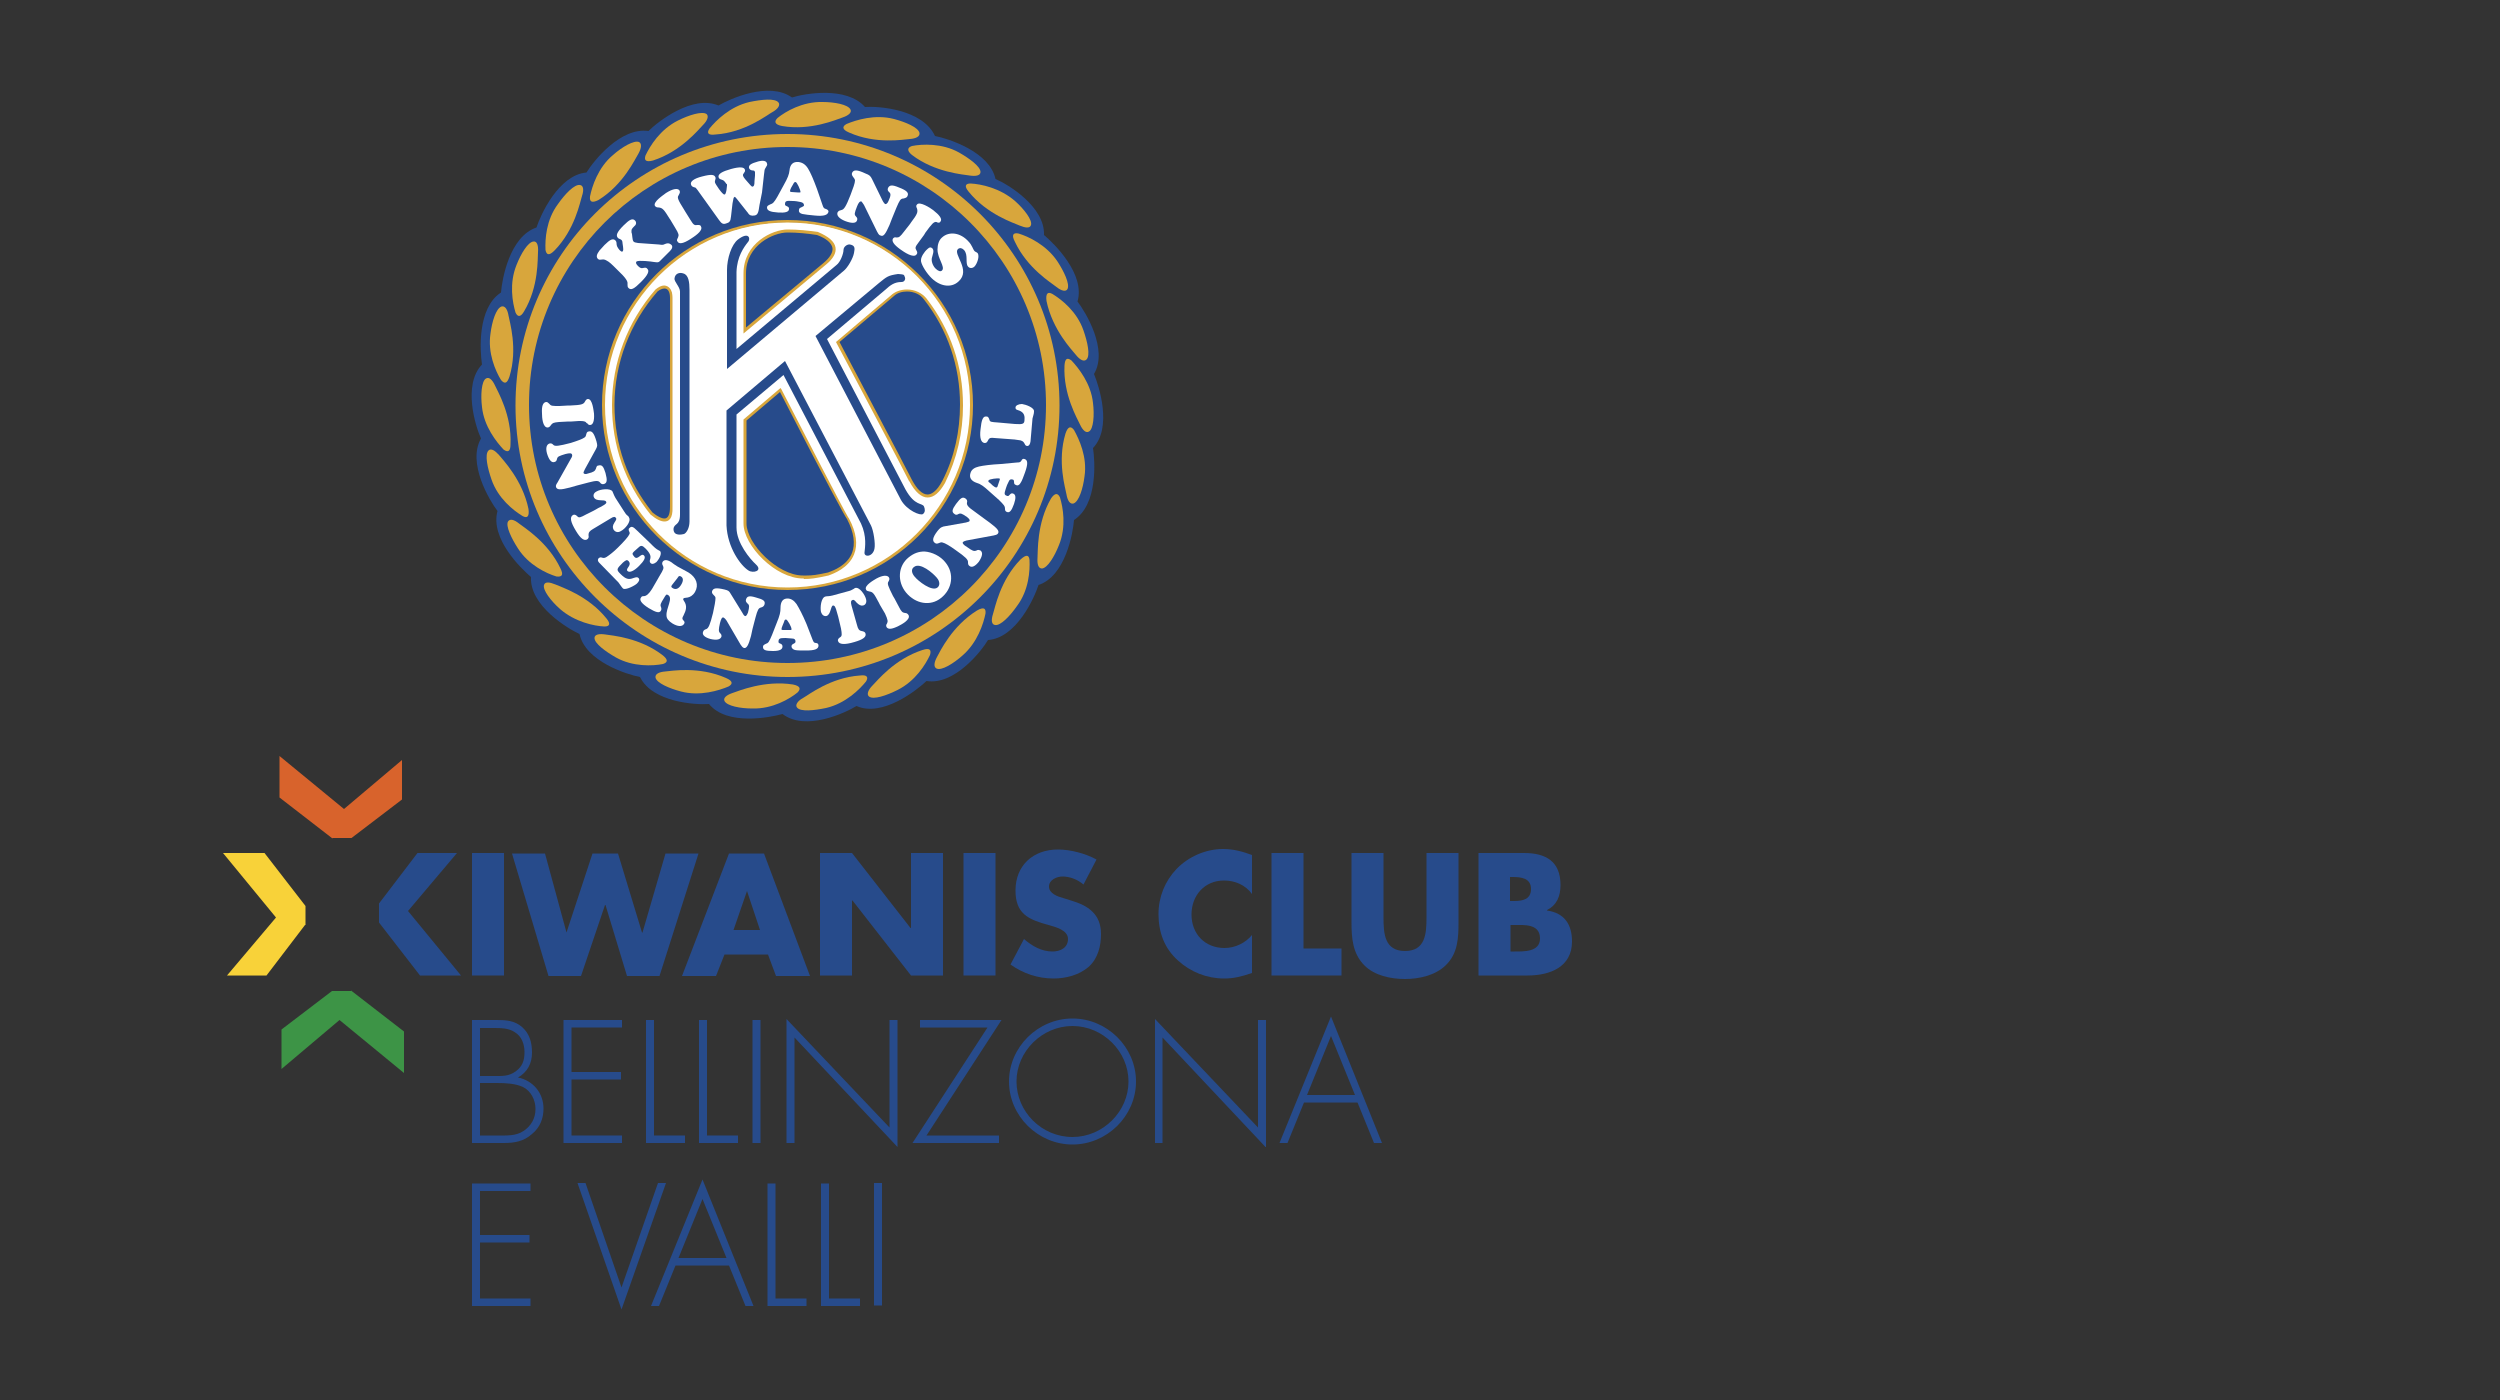 <?xml version="1.0" encoding="utf-8"?>
<!-- Generator: Adobe Illustrator 27.2.0, SVG Export Plug-In . SVG Version: 6.00 Build 0)  -->
<svg version="1.1" id="Livello_1" xmlns="http://www.w3.org/2000/svg" xmlns:xlink="http://www.w3.org/1999/xlink" x="0px" y="0px"
	 viewBox="0 0 500 280" style="enable-background:new 0 0 500 280;" xml:space="preserve">
<rect x="0" y="0" width="500" height="280" fill="#333333" stroke="none"/>
<style type="text/css">
	.st0{fill:#274B8B;}
	.st1{fill:#F8D239;}
	.st2{fill:#3D9446;}
	.st3{fill:#D8632C;}
	.st4{fill:#FFFFFF;}
	.st5{fill:#D8A63C;}
	.st6{fill:#234185;}
	.st7{fill:#EAA734;}
	.st8{fill:#87734E;}
	.st9{fill:#2E2D77;}
	.st10{clip-path:url(#SVGID_00000038405105838743521750000000152216594902051774_);fill:#87734E;}
	.st11{fill:#414970;}
	.st12{fill-rule:evenodd;clip-rule:evenodd;fill:#414970;}
	.st13{fill:#1D1D1B;}
	.st14{fill:#D1267C;}
	.st15{fill:#4799CE;}
</style>
<g>
	<path class="st0" d="M75.8,180.7l7.7-10.1h7.9l-9.8,11.6l10.6,12.9H84l-8.2-10.6V180.7z"/>
	<path class="st1" d="M61,185l-7.7,10.1h-7.9l9.8-11.6l-10.6-12.9h8.3l8.2,10.6V185z"/>
	<path class="st2" d="M70.2,198.1l10.6,8.2v8.3l-12.9-10.6l-11.6,9.8v-7.9l10.1-7.7H70.2z"/>
	<path class="st3" d="M66.5,167.7l-10.6-8.2v-8.3l12.9,10.6l11.6-9.8v7.9l-10.1,7.7H66.5z"/>
	<path class="st0" d="M100.8,195.1h-6.4v-24.5h6.4V195.1z"/>
	<path class="st0" d="M113.3,186.5L113.3,186.5l5.2-15.8h5.1l4.8,15.8h0.1l4.6-15.8h6.6l-7.8,24.5h-6.5l-4.3-14.2H121l-4.8,14.2
		h-6.5l-7.3-24.5h6.6L113.3,186.5z"/>
	<path class="st0" d="M144.9,190.9l-1.7,4.3h-6.8l9.4-24.5h7l9.2,24.5h-6.8l-1.6-4.3H144.9z M149.4,178.2L149.4,178.2l-2.7,7.8h5.3
		L149.4,178.2z"/>
	<path class="st0" d="M164,170.6h6.4l11.7,15h0.1v-15h6.4v24.5h-6.4l-11.7-15h-0.1v15H164V170.6z"/>
	<path class="st0" d="M199.1,195.1h-6.4v-24.5h6.4V195.1z"/>
	<path class="st0" d="M216.7,176.9c-1.2-1-2.7-1.6-4.2-1.6c-1.2,0-2.7,0.7-2.7,2c0,1.4,1.7,2,2.8,2.3l1.6,0.5c3.4,1,6,2.7,6,6.7
		c0,2.4-0.6,4.9-2.5,6.6c-1.9,1.6-4.5,2.3-7,2.3c-3.1,0-6.1-1-8.6-2.8l2.7-5.1c1.6,1.4,3.5,2.5,5.7,2.5c1.5,0,3.1-0.7,3.1-2.5
		c0-1.8-2.5-2.4-3.9-2.8c-4-1.1-6.6-2.2-6.6-6.9c0-5,3.5-8.2,8.5-8.2c2.5,0,5.5,0.8,7.7,2L216.7,176.9z"/>
	<g>
		<path class="st0" d="M250.4,178.8c-1.3-1.8-3.4-2.7-5.6-2.7c-3.9,0-6.5,3-6.5,6.8c0,3.9,2.7,6.7,6.6,6.7c2.1,0,4.2-1,5.5-2.6v7.6
			c-2.1,0.7-3.6,1.1-5.6,1.1c-3.4,0-6.7-1.3-9.2-3.6c-2.7-2.4-3.9-5.6-3.9-9.3c0-3.4,1.3-6.6,3.6-9c2.4-2.5,5.9-4,9.3-4
			c2.1,0,3.9,0.5,5.8,1.2V178.8z"/>
		<path class="st0" d="M260.7,189.7h7.6v5.4h-14v-24.5h6.4V189.7z"/>
		<path class="st0" d="M291.7,170.6v13.8c0,3.2-0.1,6.3-2.6,8.7c-2.1,2-5.3,2.7-8.1,2.7c-2.9,0-6.1-0.7-8.1-2.7
			c-2.4-2.4-2.6-5.5-2.6-8.7v-13.8h6.4v12.9c0,3.2,0.2,6.7,4.3,6.7c4.1,0,4.3-3.5,4.3-6.7v-12.9H291.7z"/>
		<path class="st0" d="M295.7,195.1v-24.5h9.1c4.4,0,7.3,1.7,7.3,6.4c0,2.2-0.7,4-2.7,5v0.1c3.5,0.5,5,2.8,5,6.2
			c0,5.1-4.4,6.8-8.9,6.8H295.7z M302.1,180.2h0.7c1.7,0,3.4-0.3,3.4-2.4c0-2.2-2-2.4-3.7-2.4h-0.5V180.2z M302.1,190.3h0.8
			c1.9,0,5.1,0.1,5.1-2.6c0-3-3.2-2.7-5.2-2.7h-0.7V190.3z"/>
	</g>
	<g>
		<g>
			<path class="st0" d="M94.4,228.6V204h4.9c1.9,0,3.6,0.1,5.1,1.4c1.5,1.3,2,3.1,2,5.1c0,2.2-0.9,3.9-2.8,5c3,0.6,5.1,3.1,5.1,6.2
				c0,2-0.7,3.8-2.3,5.1c-1.7,1.5-3.5,1.8-5.7,1.8H94.4z M96,215.2h2.7c1.7,0,3,0.1,4.4-0.9c1.4-1,1.8-2.2,1.8-3.9
				c0-1.6-0.6-3.2-2-4c-1.2-0.8-2.8-0.8-4.2-0.8H96V215.2z M96,227.1h3.7c1.7,0,3.5,0.1,5-0.9c1.5-1,2.4-2.5,2.4-4.4
				c0-1.8-0.9-3.6-2.5-4.4c-1.5-0.7-3.5-0.8-5.2-0.8H96V227.1z"/>
			<path class="st0" d="M114.3,205.5v8.9h9.9v1.5h-9.9v11.2h10.1v1.5h-11.7V204h11.7v1.5H114.3z"/>
			<path class="st0" d="M130.8,227.1h6.2v1.5h-7.8V204h1.6V227.1z"/>
			<path class="st0" d="M141.4,227.1h6.2v1.5h-7.8V204h1.6V227.1z"/>
			<path class="st0" d="M152.1,228.6h-1.6V204h1.6V228.6z"/>
			<path class="st0" d="M179.5,229.4l-20.6-21.9v21.1h-1.6v-24.8l20.6,21.7V204h1.6V229.4z"/>
			<path class="st0" d="M199.8,227.1v1.5h-17.3l15-23.1H184V204h16.3l-15,23.1H199.8z"/>
			<path class="st0" d="M227.2,216.3c0,6.9-5.8,12.6-12.7,12.6c-6.9,0-12.7-5.7-12.7-12.6c0-6.9,5.8-12.6,12.7-12.6
				C221.4,203.7,227.2,209.4,227.2,216.3z M203.3,216.3c0,6,5,11.1,11.2,11.1c6.1,0,11.2-5.1,11.2-11.1c0-6-5.1-11.1-11.2-11.1
				C208.4,205.2,203.3,210.3,203.3,216.3z"/>
			<path class="st0" d="M253.1,229.4l-20.6-21.9v21.1H231v-24.8l20.6,21.7V204h1.6V229.4z"/>
			<path class="st0" d="M260.8,220.5l-3.3,8.1h-1.6l10.3-25.3l10.2,25.3h-1.6l-3.3-8.1H260.8z M266.2,207.2l-4.8,11.8h9.6
				L266.2,207.2z"/>
			<path class="st0" d="M96,238.1v8.9h9.9v1.5H96v11.2h10.1v1.5H94.4v-24.5h11.7v1.5H96z"/>
			<path class="st0" d="M124.3,257.5L124.3,257.5l7.3-20.9h1.6l-8.9,25.3l-8.8-25.3h1.6L124.3,257.5z"/>
			<path class="st0" d="M135.1,253.1l-3.3,8.1h-1.6l10.3-25.3l10.2,25.3h-1.6l-3.3-8.1H135.1z M140.5,239.8l-4.8,11.8h9.6
				L140.5,239.8z"/>
			<path class="st0" d="M155.1,259.7h6.2v1.5h-7.8v-24.5h1.6V259.7z"/>
			<path class="st0" d="M165.8,259.7h6.2v1.5h-7.8v-24.5h1.6V259.7z"/>
			<path class="st0" d="M176.4,261.1h-1.6v-24.5h1.6V261.1z"/>
		</g>
	</g>
	<g>
		<path class="st4" d="M156.3,82.4v34.3h-42.7c-6.4-10.8-9.8-22.3-10-34.3H156.3z"/>
		<path class="st4" d="M158.6,116.7V82.4h51.3c-0.2,12-3.5,23.5-10,34.3H158.6z"/>
		<path class="st0" d="M173,21.4c-3.7-4.2-12.1-2.7-14.6-1.9c-4.6-3.3-12.5,0.3-14.7,1.6c-5.2-2.2-12.1,3.2-14,5.1
			c-5.6-0.8-11,6-12.4,8.3c-5.6,0.5-9.2,8.5-10,11c-5.4,1.8-6.9,10.4-7.1,13c-4.8,3.1-4.2,11.8-3.8,14.4c-3.9,4.1-1.3,12.4-0.2,14.8
			c-2.8,4.9,1.7,12.4,3.3,14.5c-1.5,5.5,4.7,11.5,6.7,13.2c-0.3,5.7,7.3,10.3,9.7,11.4c1.2,5.5,9.5,8.1,12.1,8.6
			c2.5,5.1,11.2,5.6,13.8,5.4c3.6,4.4,12.2,2.7,14.7,2c4.6,3.5,12.5-0.2,14.8-1.6c5.2,2.3,12.1-3.2,14-5c5.6,0.9,11-6,12.3-8.2
			c5.7-0.4,9.3-8.5,10.1-11c5.4-1.8,6.9-10.4,7.1-13c4.8-3.1,4.2-11.8,3.8-14.4c3.9-4.1,1.2-12.4,0.2-14.8
			c2.9-4.9-1.7-12.4-3.3-14.5c1.6-5.5-4.7-11.6-6.7-13.3c0.2-5.7-7.3-10.2-9.7-11.2c-1.2-5.5-9.5-8.1-12.1-8.6
			C184.5,21.8,175.6,21.2,173,21.4"/>
		<path class="st5" d="M157.5,135.4c30.1,0,54.4-24.3,54.4-54.3c0-30-24.4-54.3-54.4-54.3c-30.1,0-54.4,24.3-54.4,54.3
			C103.1,111,127.5,135.4,157.5,135.4"/>
		<path class="st0" d="M157.5,132.6c28.6,0,51.7-23.1,51.7-51.6s-23.2-51.6-51.7-51.6c-28.6,0-51.7,23.1-51.7,51.6
			S129,132.6,157.5,132.6"/>
		<path class="st4" d="M157.5,117.8c20.3,0,36.8-16.4,36.8-36.7c0-20.3-16.5-36.7-36.8-36.7c-20.3,0-36.8,16.4-36.8,36.7
			C120.7,101.3,137.2,117.8,157.5,117.8"/>
		<g>
			<path class="st5" d="M157.5,118c-20.4,0-37.1-16.6-37.1-37c0-20.4,16.6-37,37.1-37c20.4,0,37.1,16.6,37.1,37
				C194.6,101.4,178,118,157.5,118z M157.5,44.5C137.4,44.5,121,60.9,121,81c0,20.1,16.4,36.5,36.5,36.5c20.1,0,36.5-16.4,36.5-36.5
				C194.1,60.9,177.7,44.5,157.5,44.5z"/>
		</g>
		<path class="st0" d="M160.9,115.5c1.4,0,2.2,0,4.8-0.6c1.9-0.7,8.1-3,3.9-11.1C169.4,104,156.1,78,156.1,78l-7.1,6v20.8
			C149,109.2,155.6,115.7,160.9,115.5"/>
		<g>
			<path class="st5" d="M160.6,115.7c-5.5,0-11.9-6.6-11.9-11V83.9l7.4-6.3l0.2,0.3c4.9,9.5,12.1,23.5,13.3,25.5l0,0l0.2,0.3
				c1.5,2.8,1.8,5.3,1,7.2c-1.1,2.7-4,3.8-5.1,4.2c-2.7,0.6-3.6,0.7-4.9,0.7C160.8,115.7,160.7,115.7,160.6,115.7z M149.3,84.1v20.6
				c0,4,6.2,10.4,11.3,10.4c0.3,0,0.5,0,0.7,0c1.1,0,2-0.1,4.3-0.6c1.1-0.4,3.8-1.4,4.8-3.9c0.7-1.8,0.4-4.1-1-6.8l0,0
				c-0.5-0.7-2.7-4.6-13.4-25.4L149.3,84.1z"/>
		</g>
		<path class="st0" d="M185.1,59.8c4.5,5.9,7.2,13.2,7.2,21.2c0,5.5-1.3,10.7-3.6,15.3c-0.6,1.1-3.3,6.1-6.6-0.2
			c0.1,0.1-14.6-27.7-14.6-27.7l11-9.4C180.3,57.6,183.7,57.8,185.1,59.8"/>
		<g>
			<path class="st5" d="M185.5,99.5c-1.2,0-2.5-1.1-3.6-3.2l-0.1-0.1l0,0c-0.8-1.7-9.7-18.5-14.5-27.6l-0.1-0.2l11.2-9.5
				c0.7-0.6,1.8-1,3-1c1.6,0,3,0.7,3.9,1.8c4.8,6.2,7.3,13.5,7.3,21.4c0,5.4-1.2,10.6-3.6,15.5C187.9,98.5,186.8,99.5,185.5,99.5z
				 M182.4,96c1,1.9,2.1,2.9,3.1,2.9c0.7,0,1.8-0.5,3-2.8c2.4-4.7,3.5-9.9,3.5-15.2c0-7.7-2.5-15-7.2-21c-0.7-1-2-1.6-3.4-1.6
				c-1,0-2,0.3-2.6,0.9l-10.9,9.2C179.9,91.1,182,95.2,182.4,96L182.4,96z"/>
		</g>
		<path class="st0" d="M163.5,46.7c-2-0.3-4-0.5-6-0.5c-2.7,0-8.5,2.5-8.5,8.5v11.4l15.9-13.3C167.4,50.8,167.9,48.5,163.5,46.7"/>
		<g>
			<path class="st5" d="M148.7,66.7v-12c0-6.1,5.8-8.8,8.8-8.8c2.1,0,4.1,0.2,6.1,0.5c2.1,0.9,3.3,1.9,3.5,3.1
				c0.2,1.1-0.5,2.3-2,3.5L148.7,66.7z M157.5,46.5c-2.8,0-8.3,2.5-8.3,8.2v10.8l15.5-12.9c1.3-1.1,1.9-2.1,1.8-3
				c-0.2-1-1.2-1.9-3.1-2.6C161.5,46.7,159.5,46.5,157.5,46.5z"/>
		</g>
		<path class="st0" d="M147.3,105.5V82.9l9.4-7.9l15.5,29.7c1.2,2.6,0.8,4.8,0.7,5.8c-0.1,1,1.7,0.9,2-0.8c0.2-1-0.2-3.6-0.7-4.6
			l-17.2-32.9l-11.7,9.9v23c0.2,4.4,2.8,8,4.4,9c0.9,0.6,2.9,0.1,1.5-1.2C150,111.8,147.3,108.6,147.3,105.5"/>
		<path class="st0" d="M136,102.9V58.3c0-0.9-1.2-2-1.1-2.6c0.1-1,1-1.3,1.8-1c1,0.3,1.2,1.7,1.2,3.3v46.3c0,1.3-0.6,2.3-1.1,2.5
			c-0.4,0.1-2.1,0.5-2.1-1C134.8,104.6,136,105.2,136,102.9"/>
		<path class="st0" d="M147.3,54.4v15.4L167.3,53c0.8-0.6,1.4-2.3,1.4-3c0-0.7,0.8-1.2,1.3-1.1c1,0.2,1,0.7,0.8,1.7
			c-0.2,1.1-1.3,3-2.1,3.6l-23.3,19.6V54c0-2.3,0.9-5.1,2.2-6.1c0.9-0.7,1.9-1.1,2.2-0.4c0.1,0.3,0,0.7-0.2,0.9
			C148.8,49.4,147.4,51.3,147.3,54.4"/>
		<path class="st0" d="M179.6,54.8c-2,0.3-2.2,0.5-3.8,1.8l-12.7,10.6l17.1,32.8c1.2,2.1,3.9,3.2,4.4,2.8c0.5-0.4,0.4-1,0.2-1.5
			c-0.4-0.8-1.8,0-3.7-3.4l-15.7-30.1l11.6-9.8c1.1-1,1.9-1.6,3.3-1.6c0.7,0,0.8-0.7,0.7-0.9C180.8,54.8,180.7,54.9,179.6,54.8"/>
		<path class="st4" d="M126.7,48.3c0.2,0.2,0.4,0.2,0.9,0.3l4.2,0.3c0.7,0.1,0.8,0.1,1.2-0.1c0.5-0.2,0.8-0.2,1.2,0.1
			c0.4,0.3,0.3,0.8-0.2,1.3l-2,2c-0.3,0.3-0.4,0.3-1.2,0.2c-0.5-0.1-3.1-0.4-3.5-0.1c-0.2,0.2-0.1,0.5,0.3,0.9
			c0.4,0.4,0.7,0.5,1,0.4c0.5-0.1,0.7-0.1,0.9,0.2c0.4,0.4,0.1,1.2-1.3,2.6c-1.4,1.4-2,1.7-2.5,1.2c-0.2-0.2-0.2-0.4-0.2-0.8
			c0.1-0.5-0.3-1.2-2-2.8c-1.2-1.2-1.6-1.6-2.2-1.9c-0.8-0.5-1.2,0.1-1.7-0.3c-0.4-0.4-0.3-0.9,0.3-1.7c0.4-0.4,0.7-0.8,1-1.1
			c1.1-1.1,1.7-1.4,2.2-0.9c0.1,0.1,0.2,0.3,0.2,0.5c0,0.6,0.2,0.9,0.6,1.4c0.3,0.3,0.5,0.4,0.6,0.3c0.2-0.2,0.2-0.4,0-1.7
			c0-0.3-0.1-0.5-0.2-0.6c-0.2-0.2-0.5-0.2-0.7-0.4c-0.5-0.5-0.2-1.2,1.1-2.5c1.2-1.2,1.8-1.5,2.3-1c0.3,0.3,0.3,0.8-0.1,1.1
			c-0.7,0.7-0.6,0.7-0.6,1.3C126.5,46.9,126.4,47.9,126.7,48.3"/>
		<path class="st4" d="M135.7,39.1c-0.3,0.4-0.1,0.9,1.1,2.8c0.1,0.2,0.2,0.3,0.3,0.5l1,1.6c0.6,1,0.8,1.1,1.4,1
			c0.4,0,0.6,0,0.7,0.3c0.5,0.9-1.5,2.1-2.1,2.5c-1.4,0.9-2.3,1.1-2.6,0.5c-0.2-0.2-0.1-0.4,0.1-0.8c0.2-0.5,0.2-0.7-0.6-2l-0.9-1.5
			l-0.2-0.3c-1.1-1.8-1.4-2.1-2.1-2.2c-0.5,0-0.6-0.1-0.8-0.3c-0.5-0.8,1.7-2.2,2.2-2.6c1.4-0.9,2.4-1,2.7-0.5
			c0.1,0.2,0.1,0.4,0,0.6L135.7,39.1z"/>
		<path class="st4" d="M151.9,41c-0.2,1.6-0.4,2-1,2.1c-0.6,0.1-1,0-1.3-0.5l-2.3-2.9c-0.3-0.3-0.3-0.4-0.4-0.3
			c-0.2,0.1-0.2,0.2-0.4,1.3l-0.3,2.6c-0.1,1-0.3,1.2-1,1.4c-0.6,0.2-0.9,0-1.4-0.7l-4.3-6c-0.3-0.4-0.4-0.5-0.5-0.5
			c-0.4-0.1-0.7-0.2-0.8-0.6c-0.2-0.6,0.6-1.2,2.2-1.6c1.9-0.5,2.5-0.4,2.7,0.2c0.1,0.3-0.2,0.6-0.1,1c0,0.2,1.5,2.5,1.9,2.4
			c0.2,0,0.3-0.4,0.4-0.9l0.1-0.9c0-0.1,0-0.1,0-0.2c0,0,0-0.1-0.1-0.1l-0.3-0.4c-0.5-0.7-1.1-0.3-1.3-1c-0.1-0.6,0.7-1.1,2.5-1.6
			c1.8-0.5,2.7-0.4,2.8,0.2c0.1,0.5-0.5,0.7-0.4,1.1c0.1,0.5,0.8,1.1,1.1,1.5c0.6,0.7,0.7,0.8,0.9,0.7c0.2-0.1,0.3-0.3,0.3-1.1
			l0.1-1.1c0-0.3,0-0.5,0-0.7c-0.1-0.2-0.1-0.3-0.4-0.3c-0.4,0-0.7-0.2-0.8-0.5c-0.1-0.6,0.4-0.9,1.8-1.3c1.1-0.3,1.7-0.1,1.8,0.4
			c0.1,0.3,0,0.4-0.3,0.9c-0.2,0.3-0.2,0.4-0.3,1.3l-0.4,3.6L151.9,41z"/>
		<path class="st4" d="M164.5,41c0.2,0.6,0.3,0.7,0.7,0.8c0.3,0.1,0.5,0.3,0.5,0.5c-0.1,0.7-0.9,1-2.8,0.8c-1-0.1-2-0.2-2.4-0.3
			c-0.5-0.1-0.8-0.4-0.7-0.8c0-0.3,0.1-0.4,0.6-0.6c0.2-0.1,0.4-0.2,0.4-0.3c0-0.4-0.2-0.6-0.7-0.7c-0.5-0.1-1-0.2-1.5-0.2
			c-1.4-0.1-1.6,0-1.6,0.7c0,0.4,0.9,0.3,0.8,0.9c0,0.6-0.8,0.8-2.2,0.7c-1.6-0.1-2.2-0.4-2.2-1c0-0.3,0.2-0.4,0.6-0.6
			c0.6-0.2,0.8-0.4,1.5-1.6l1.2-2.2c0.9-1.6,1.1-2.2,1.2-3c0.1-1.2,0.7-1.8,1.8-1.7c0.8,0.1,1.4,0.5,1.9,1.3
			c0.5,0.8,1.1,2.2,1.8,4.1L164.5,41z"/>
		<path class="st4" d="M172.8,41c-0.2-0.3-0.4-0.6-0.5-0.7c-0.3-0.1-0.6,0.2-0.9,1c-0.5,1.3-0.6,1.6-0.2,2c0.3,0.3,0.3,0.5,0.2,0.8
			c-0.2,0.6-1.1,0.6-2.4,0.1c-1.2-0.5-1.7-1.1-1.5-1.7c0.2-0.4,0.5-0.4,0.8-0.5c0.5-0.1,0.9-0.7,1.8-3c0.5-1.3,0.9-2.4,0.9-2.9
			c0-0.5-0.8-0.9-0.6-1.5c0.3-0.7,1-0.7,2.7,0.1c0.8,0.3,1,0.5,1.3,1.1l2.1,4.3c0.2,0.4,0.4,0.6,0.5,0.7c0.2,0.1,0.5-0.1,0.7-0.6
			c0.5-1.1,0.5-1.5,0.1-1.8c-0.3-0.3-0.3-0.5-0.2-0.8c0.3-0.6,0.8-0.7,2.2-0.1c1.6,0.6,2,1.1,1.7,1.7c-0.1,0.3-0.4,0.4-0.8,0.5
			c-0.6,0-0.8,0.4-1.4,1.8l-0.9,2.2l-0.5,1.3c-0.8,1.8-1.2,2.4-1.8,2.1c-0.4-0.1-0.5-0.5-0.7-0.8L172.8,41z"/>
		<path class="st4" d="M187.3,44.4c-0.5-0.1-0.9,0.3-2.2,2.1c-0.1,0.2-0.2,0.3-0.3,0.5l-1.1,1.5c-0.7,0.9-0.7,1.1-0.4,1.6
			c0.2,0.3,0.2,0.6,0,0.8c-0.6,0.8-2.5-0.5-3.2-1c-1.4-1-1.8-1.7-1.5-2.2c0.2-0.2,0.3-0.3,0.7-0.2c0.5,0,0.7-0.1,1.6-1.3l1.1-1.4
			l0.2-0.3c1.3-1.7,1.4-2.1,1.2-2.8c-0.2-0.4-0.2-0.6,0-0.8c0.5-0.7,2.7,0.7,3.2,1.1c1.3,1,1.9,1.8,1.5,2.3
			c-0.1,0.2-0.3,0.3-0.6,0.2L187.3,44.4z"/>
		<path class="st4" d="M195.5,50.6c0.5,0.6-0.1,2.2-0.6,2.7c-0.4,0.4-1,0.4-1.3,0c-0.6-0.7,0.1-2.3-0.8-3.3
			c-0.4-0.4-0.8-0.5-1.2-0.2c-1.1,1,2.7,4.2,0.1,6.5c-1.5,1.4-3.9,1-5.7-1c-1-1.1-1.9-2.7-1.8-3.3c0-0.6,0.6-1.6,1.3-2.2
			c0.4-0.4,0.7-0.4,1-0.1c0.4,0.5,0,1.3-0.1,1.8c-0.2,0.6,0.1,1.6,0.7,2.2c0.5,0.5,1,0.7,1.3,0.4c0.7-0.7-0.9-2.4-0.9-4.2
			c0-1,0.3-1.9,0.9-2.4c1.4-1.3,3.7-1,5.3,0.8c0.7,0.7,0.9,1.6,1.2,1.9c0,0,0.1,0.1,0.1,0.1C195.2,50.4,195.4,50.5,195.5,50.6"/>
		<path class="st4" d="M117.3,84.6c-0.2-0.4-0.8-0.5-3-0.3c-0.2,0-0.4,0-0.6,0l-1.9,0.1c-1.1,0.1-1.3,0.2-1.6,0.6
			c-0.2,0.3-0.3,0.4-0.6,0.5c-1.1,0.1-1.2-2.1-1.2-2.8c-0.1-1.5,0.2-2.2,0.8-2.3c0.3,0,0.4,0.1,0.7,0.4c0.3,0.4,0.6,0.4,2,0.4
			l1.8-0.1l0.4,0c2.1-0.1,2.6-0.2,2.9-0.8c0.2-0.4,0.4-0.5,0.6-0.5c0.9,0,1.1,2.3,1.2,2.9c0.1,1.5-0.2,2.3-0.8,2.3
			c-0.2,0-0.4-0.1-0.5-0.3L117.3,84.6z"/>
		<path class="st4" d="M114.2,91.7c0.2-0.3,0.3-0.6,0.2-0.8c-0.1-0.3-0.5-0.3-1.3-0.1c-1.3,0.4-1.6,0.5-1.7,1
			c-0.1,0.4-0.2,0.5-0.5,0.6c-0.6,0.2-1.1-0.4-1.5-1.7c-0.3-1.1-0.1-1.8,0.5-2c0.4-0.1,0.6,0.1,0.8,0.3c0.3,0.3,1.1,0.2,3.4-0.4
			c1.3-0.4,2.4-0.8,2.8-1.1c0.5-0.3,0.2-1.1,0.8-1.2c0.7-0.2,1.1,0.3,1.6,2c0.2,0.8,0.2,0.9-0.1,1.5l-2.2,4
			c-0.2,0.4-0.3,0.6-0.3,0.8c0.1,0.2,0.4,0.3,0.9,0.1c1.2-0.3,1.4-0.5,1.6-1c0.1-0.4,0.2-0.6,0.5-0.6c0.7-0.2,1,0.2,1.4,1.5
			c0.4,1.5,0.3,2-0.3,2.2c-0.3,0.1-0.6,0-0.8-0.3c-0.3-0.4-0.8-0.4-2.3,0l-2.3,0.6l-1.4,0.4c-1.9,0.5-2.6,0.5-2.8-0.1
			c-0.1-0.3,0.1-0.6,0.3-0.9L114.2,91.7z"/>
		<path class="st4" d="M124.9,102.4c0.2,0.3,0.3,0.5,0.7,0.8c0.1,0.1,0.2,0.2,0.2,0.3c0.5,0.8-0.8,2.3-1.6,2.7
			c-0.6,0.4-1.2,0.2-1.5-0.3c-0.2-0.4-0.2-0.8,0.2-1.4c0.4-0.6,0.4-0.7,0.3-0.9c-0.2-0.3-0.5-0.3-1.1,0.1l-3.5,2.1
			c-0.7,0.4-0.9,0.7-0.9,1.2c0.1,0.5,0,0.7-0.3,0.9c-0.6,0.3-1.3-0.2-2.2-1.7c-1.1-1.8-1.3-2.8-0.6-3.2c0.4-0.2,0.7,0.1,0.9,0.3
			c0.3,0.3,0.6,0.2,1.7-0.4l1.6-0.8c0.4-0.2,0.8-0.5,1.3-0.7c1.1-0.6,1.3-0.8,1.1-1.1c-0.3-0.5-1.9,0.1-2.4-0.8
			c-0.2-0.4-0.1-0.9,0.5-1.2c0.8-0.5,2.8-0.7,3.2,0c0.2,0.4,0.2,0.6,0.6,1.3L124.9,102.4z"/>
		<path class="st4" d="M129.9,108.5c1,1,1.3,1.3,1.9,1.6c0.1,0,0.1,0.1,0.2,0.1c0.4,0.4,0,1.4-0.7,2.2c-0.5,0.4-0.9,0.5-1.2,0.2
			c-0.6-0.7,0.9-1-1-2.9c-0.6-0.6-0.9-0.7-1.4-0.2l-0.9,0.8c-0.4,0.4-0.4,0.5,0.1,1.1c0.7,0.7,1.3-0.9,1.9-0.3c0.4,0.4,0,1.1-1,2.1
			c-1,1-1.9,1.4-2.3,1c-0.5-0.5,1-1.1,0.2-2c-0.3-0.3-0.5-0.2-1.1,0.3c-1.3,1.3-1.4,1.4-0.5,2.3c1,1,1.6,1.2,2.6,0.8
			c0.6-0.2,0.8-0.2,1,0c0.3,0.3,0.1,0.7-0.3,1.1c-0.4,0.4-2.3,1.4-2.8,1c-0.3-0.3-0.6-0.8-0.9-1.2l-3.9-4c-0.3-0.3-0.3-0.7,0-0.9
			c0.5-0.4,0.7,0.3,1.5-0.2c0.6-0.4,1.4-1,2.3-1.9c1.3-1.3,2.1-2.2,2.3-2.7c0.1-0.2,0-0.4-0.1-0.6c-0.1-0.2-0.1-0.5,0.1-0.6
			c0.4-0.4,0.7-0.3,1.5,0.5L129.9,108.5z"/>
		<path class="st4" d="M131.5,115.9l0.4-0.7c0.8-1.3,0.9-1.6,0.7-2c-0.2-0.4-0.2-0.5-0.1-0.8c0.3-0.5,0.9-0.5,1.7,0
			c0.4,0.3,0.8,0.6,1.3,0.9c0.7,0.4,1.5,0.8,2.2,1.2c1.6,1,2.1,2.5,1.3,3.9c-0.9,1.5-2.2,1-2.3,1.3c-0.1,0.1-0.1,0.2,0.1,0.5
			c0.7,1,0.4,1.9-0.1,2.9c-0.3,0.5-0.3,0.7,0,1c0.2,0.2,0.3,0.4,0.1,0.7c-0.4,0.6-1.3,0.5-2.3-0.1c-0.8-0.5-1.2-1-1.2-1.6
			c-0.1-1.5,1.4-3.5,0.3-4.1c-0.3-0.2-0.4-0.1-0.8,0.6c-0.7,1.1-0.8,1.4-0.6,1.8c0.1,0.3,0.1,0.5,0,0.7c-0.3,0.6-1,0.4-2.5-0.5
			c-1.4-0.9-1.9-1.6-1.5-2.1c0.4-0.7,0.8,0.5,2.2-1.7L131.5,115.9z"/>
		<path class="st4" d="M145.3,124.1c-0.2-0.3-0.4-0.5-0.6-0.6c-0.3-0.1-0.5,0.3-0.7,1.1c-0.3,1.3-0.3,1.7,0,2
			c0.3,0.3,0.3,0.4,0.3,0.7c-0.2,0.6-0.9,0.8-2.2,0.5c-1.1-0.3-1.7-0.8-1.5-1.4c0.1-0.4,0.4-0.5,0.7-0.6c0.4-0.2,0.7-0.8,1.3-3.2
			c0.3-1.3,0.5-2.5,0.5-3c0-0.5-0.8-0.7-0.7-1.3c0.2-0.7,0.8-0.8,2.5-0.4c0.8,0.2,0.9,0.3,1.2,0.8l2.4,3.9c0.2,0.4,0.4,0.6,0.5,0.6
			c0.2,0.1,0.4-0.2,0.6-0.7c0.3-1.2,0.3-1.5-0.1-1.8c-0.3-0.3-0.4-0.5-0.3-0.8c0.2-0.7,0.7-0.8,2-0.4c1.5,0.4,1.9,0.7,1.7,1.4
			c-0.1,0.3-0.3,0.5-0.7,0.6c-0.5,0.1-0.7,0.5-1.1,2l-0.6,2.3l-0.3,1.4c-0.5,1.9-0.9,2.5-1.4,2.4c-0.3-0.1-0.5-0.4-0.7-0.7
			L145.3,124.1z"/>
		<path class="st4" d="M162.5,127.9c0.2,0.5,0.3,0.7,0.7,0.7c0.3,0,0.5,0.2,0.5,0.5c0,0.7-0.7,1-2.5,1c-0.9,0-1.8,0-2.2-0.1
			c-0.4-0.1-0.7-0.4-0.7-0.7c0-0.3,0.1-0.4,0.5-0.6c0.2-0.1,0.3-0.2,0.3-0.4c0-0.4-0.2-0.6-0.7-0.6c-0.4,0-0.9-0.1-1.3-0.1
			c-1.2,0-1.4,0.1-1.4,0.8c0,0.4,0.8,0.2,0.8,0.9c0,0.6-0.6,0.9-1.9,0.9c-1.5,0-2-0.2-2-0.8c0-0.3,0.1-0.4,0.5-0.6
			c0.6-0.2,0.7-0.4,1.3-1.8l0.9-2.3c0.7-1.7,0.8-2.3,0.8-3.1c0-1.3,0.5-1.9,1.4-1.9c0.7,0,1.3,0.4,1.8,1.1c0.5,0.8,1.2,2.1,2,4
			L162.5,127.9z"/>
		<path class="st4" d="M169.8,118.2c0.4-0.1,0.5-0.2,0.9-0.4c0.1-0.1,0.2-0.1,0.3-0.2c0.9-0.3,2,1.4,2.2,2.2
			c0.2,0.7-0.1,1.2-0.6,1.3c-0.4,0.1-0.8-0.1-1.3-0.6c-0.4-0.5-0.6-0.6-0.8-0.5c-0.3,0.1-0.4,0.4-0.2,1.1l1.1,3.9
			c0.2,0.8,0.4,1.1,0.9,1.2c0.5,0.1,0.7,0.2,0.8,0.5c0.2,0.7-0.5,1.2-2.2,1.7c-2,0.6-3.1,0.5-3.3-0.2c-0.1-0.4,0.2-0.6,0.5-0.8
			c0.3-0.2,0.3-0.6,0.1-1.7l-0.4-1.7c-0.1-0.4-0.2-0.9-0.4-1.5c-0.3-1.2-0.5-1.4-0.8-1.4c-0.5,0.1-0.4,1.8-1.3,2.1
			c-0.5,0.1-0.9-0.2-1.1-0.8c-0.2-0.9,0-2.9,0.9-3.1c0.4-0.1,0.6,0,1.4-0.2L169.8,118.2z"/>
		<path class="st4" d="M177.7,116.3c-0.3,0.4-0.1,0.9,0.9,2.9c0.1,0.2,0.2,0.3,0.3,0.5l0.9,1.7c0.5,1,0.7,1.1,1.2,1.2
			c0.3,0,0.5,0.1,0.7,0.4c0.5,0.9-1.4,1.9-2,2.2c-1.4,0.7-2.1,0.7-2.4,0.2c-0.1-0.3-0.1-0.4,0.1-0.7c0.2-0.4,0.2-0.7-0.4-2L176,121
			l-0.2-0.4c-1-1.9-1.2-2.2-1.9-2.3c-0.4-0.1-0.6-0.1-0.7-0.4c-0.4-0.8,1.6-1.9,2.1-2.2c1.3-0.7,2.2-0.7,2.5-0.2
			c0.1,0.2,0.1,0.4,0,0.6L177.7,116.3z"/>
		<path class="st4" d="M184.9,110.3c1.5,0.1,3.2,0.9,4.2,2.2c1.8,2.2,1.4,5.3-0.9,7.1c-2.1,1.7-5.1,1.2-7-1.1
			c-1.8-2.2-1.6-5.3,0.5-7C182.8,110.6,183.8,110.3,184.9,110.3"/>
		<path class="st4" d="M193.3,108.1c-0.4,0.1-0.6,0.2-0.7,0.3c-0.2,0.2,0.1,0.6,0.8,1c1.1,0.8,1.4,0.9,1.9,0.7
			c0.3-0.2,0.5-0.1,0.8,0c0.5,0.4,0.4,1.1-0.3,2.2c-0.7,0.9-1.4,1.3-1.9,0.9c-0.3-0.2-0.3-0.5-0.3-0.8c0-0.5-0.5-1-2.5-2.4
			c-1.1-0.8-2.1-1.4-2.6-1.5c-0.5-0.2-1,0.5-1.5,0.1c-0.6-0.4-0.5-1.1,0.5-2.4c0.5-0.6,0.6-0.7,1.2-0.9l4.5-0.8
			c0.4-0.1,0.7-0.2,0.7-0.3c0.1-0.2,0-0.4-0.5-0.8c-1-0.7-1.3-0.8-1.7-0.6c-0.3,0.2-0.6,0.2-0.8,0c-0.6-0.4-0.5-0.9,0.3-2
			c0.9-1.2,1.3-1.5,1.9-1.1c0.3,0.2,0.4,0.5,0.3,0.8c-0.1,0.5,0.2,0.9,1.5,1.8l1.9,1.4l1.1,0.8c1.6,1.2,2,1.7,1.7,2.2
			c-0.2,0.3-0.6,0.3-0.9,0.4L193.3,108.1z"/>
		<path class="st4" d="M203.4,92.5c0.6,0,0.7-0.1,0.9-0.4c0.1-0.3,0.4-0.4,0.6-0.3c0.7,0.2,0.7,1,0.1,2.7c-0.3,0.8-0.6,1.7-0.9,2.1
			c-0.2,0.4-0.6,0.6-0.9,0.4c-0.3-0.1-0.4-0.2-0.4-0.7c0-0.2-0.1-0.4-0.3-0.4c-0.4-0.1-0.6,0-0.8,0.5c-0.2,0.4-0.4,0.8-0.5,1.2
			c-0.4,1.2-0.4,1.4,0.3,1.6c0.4,0.1,0.5-0.7,1.1-0.5c0.6,0.2,0.6,0.9,0.2,2.1c-0.5,1.4-0.9,1.8-1.4,1.6c-0.3-0.1-0.4-0.3-0.4-0.6
			c0-0.6-0.2-0.8-1.2-1.8l-1.8-1.6c-1.3-1.2-1.9-1.6-2.6-1.8c-1.2-0.4-1.6-1.1-1.3-2c0.2-0.7,0.8-1.1,1.7-1.3
			c0.9-0.2,2.4-0.4,4.4-0.5L203.4,92.5z"/>
		<path class="st4" d="M203,84.8c1.6,0.1,1.9,0,1.9-0.9c0.1-1-0.3-1.6-1.4-1.9c-0.3-0.1-0.4-0.2-0.4-0.5c0-0.4,0.6-0.7,1.3-0.7
			c0.7,0.1,2.5,0.7,2.4,1.5c0,0.5-0.2,0.9-0.3,1.4l-0.4,4.6c-0.1,0.6-0.3,0.9-0.7,0.9c-0.7-0.1-0.2-1.1-1.8-1.2l-0.7-0.1
			c-1.3-0.1-2.7-0.2-4-0.3c-0.8-0.1-1,0-1.2,0.3c-0.3,0.6-0.4,0.7-0.8,0.7c-0.7-0.1-1-1-0.8-2.7c0.2-2,0.5-2.7,1.2-2.6
			c0.4,0,0.5,0.4,0.6,0.7c0.1,0.4,0.4,0.4,1.7,0.5L203,84.8z"/>
		<path class="st5" d="M141.9,25.7c1.3-1.6,4.1-4.4,8-5.3c2.4-0.5,5.1-0.8,5.8,0.1c0.4,0.5-0.1,1.3-1.2,1.9
			c-1.1,0.6-5.5,4.1-11.4,4.5C141.6,27.1,141.3,26.6,141.9,25.7"/>
		<path class="st5" d="M129.1,31.1c0.9-1.9,2.9-5.2,6.5-7c2.2-1.1,4.8-1.9,5.7-1.3c0.5,0.4,0.2,1.3-0.7,2.2c-0.9,0.9-4.4,5.3-10,7.1
			C129.1,32.5,128.8,32,129.1,31.1"/>
		<path class="st5" d="M118,39.3c0.4-2,1.6-5.8,4.6-8.3c1.8-1.6,4.2-3,5.2-2.6c0.6,0.3,0.5,1.2-0.1,2.3c-0.7,1.1-3,6.2-8,9.3
			C118.3,40.7,117.9,40.3,118,39.3"/>
		<path class="st5" d="M109.1,50c-0.1-2.1,0.1-6,2.5-9.2c1.4-2,3.3-4,4.4-3.8c0.7,0.1,0.8,1,0.4,2.2c-0.4,1.2-1.4,6.7-5.5,10.9
			C109.8,51.2,109.3,51,109.1,50"/>
		<path class="st5" d="M103.1,62.5c-0.6-2-1.3-5.8,0.2-9.5c0.9-2.3,2.3-4.6,3.4-4.7c0.7-0.1,1,0.8,0.9,2.1
			c-0.1,1.2,0.2,6.9-2.8,11.9C104.1,63.5,103.5,63.4,103.1,62.5"/>
		<path class="st5" d="M100.2,76c-1.1-1.8-2.7-5.4-2.1-9.3c0.3-2.4,1.1-5,2.2-5.4c0.7-0.2,1.2,0.6,1.4,1.8c0.2,1.2,1.9,6.6,0.2,12.2
			C101.4,76.8,100.9,76.8,100.2,76"/>
		<path class="st5" d="M100.7,89.9c-1.4-1.5-3.9-4.6-4.3-8.5c-0.3-2.4-0.1-5.2,0.8-5.7c0.6-0.4,1.3,0.3,1.8,1.4
			c0.5,1.1,3.4,6,3.1,11.8C102.1,90.4,101.5,90.5,100.7,89.9"/>
		<path class="st5" d="M104.5,103.2c-1.8-1.1-4.9-3.5-6.2-7.3c-0.8-2.3-1.4-5-0.6-5.8c0.5-0.5,1.3,0,2.1,0.9c0.8,1,4.7,5,5.9,10.8
			C105.9,103.4,105.4,103.7,104.5,103.2"/>
		<path class="st5" d="M111.3,115.3c-2-0.6-5.6-2.3-7.7-5.6c-1.3-2-2.5-4.5-2-5.4c0.4-0.6,1.2-0.4,2.2,0.4c1,0.8,5.8,3.7,8.3,9
			C112.8,115.1,112.3,115.4,111.3,115.3"/>
		<path class="st5" d="M120.9,125.3c-2.1-0.1-5.9-0.9-8.9-3.5c-1.8-1.6-3.5-3.8-3.2-4.8c0.2-0.7,1.1-0.6,2.3-0.1
			c1.1,0.5,6.5,2.2,10.2,6.8C122.2,124.8,121.9,125.3,120.9,125.3"/>
		<path class="st5" d="M132.6,132.8c-2,0.4-6,0.6-9.4-1.3c-2.1-1.2-4.3-2.8-4.3-3.9c0-0.7,0.9-0.9,2.2-0.7c1.2,0.2,6.9,0.6,11.5,4.2
			C133.7,132,133.5,132.5,132.6,132.8"/>
		<path class="st5" d="M145.7,137.3c-1.9,0.8-5.7,2-9.5,1c-2.3-0.6-4.9-1.7-5.1-2.8c-0.1-0.7,0.7-1.1,1.9-1.2
			c1.2-0.1,6.8-1.1,12.2,1.3C146.6,136.2,146.6,136.8,145.7,137.3"/>
		<path class="st5" d="M159.5,138.5c-1.6,1.3-5,3.3-9,3.2c-2.4,0-5.1-0.5-5.6-1.5c-0.3-0.6,0.4-1.2,1.6-1.6
			c1.2-0.4,6.4-2.6,12.1-1.7C160.1,137.2,160.2,137.8,159.5,138.5"/>
		<path class="st5" d="M173.2,136.3c-1.3,1.6-4.1,4.4-8,5.3c-2.4,0.5-5.1,0.8-5.8-0.1c-0.4-0.5,0.1-1.3,1.2-1.9
			c1.1-0.6,5.5-4.1,11.4-4.5C173.5,134.9,173.7,135.5,173.2,136.3"/>
		<path class="st5" d="M186,131c-0.9,1.9-2.9,5.2-6.5,7c-2.2,1.1-4.8,2-5.7,1.3c-0.5-0.4-0.2-1.3,0.7-2.2c0.9-0.9,4.4-5.3,10-7.1
			C186,129.5,186.3,130,186,131"/>
		<path class="st5" d="M197.1,122.7c-0.4,2-1.6,5.8-4.6,8.4c-1.8,1.6-4.2,3.1-5.2,2.6c-0.6-0.3-0.5-1.2,0.1-2.3c0.6-1.1,3-6.2,8-9.3
			C196.8,121.3,197.2,121.7,197.1,122.7"/>
		<path class="st5" d="M205.9,112c0.1,2.1-0.1,6-2.5,9.2c-1.4,2-3.3,4-4.4,3.8c-0.7-0.1-0.8-1-0.4-2.2c0.4-1.2,1.4-6.7,5.5-10.9
			C205.3,110.8,205.8,111,205.9,112"/>
		<path class="st5" d="M212,99.5c0.6,2,1.3,5.8-0.2,9.5c-0.9,2.3-2.3,4.6-3.4,4.7c-0.7,0-1-0.8-0.9-2.1c0.1-1.2-0.2-6.9,2.7-11.9
			C211,98.5,211.6,98.6,212,99.5"/>
		<path class="st5" d="M214.8,86c1,1.8,2.7,5.4,2.1,9.3c-0.3,2.4-1.1,5-2.2,5.4c-0.7,0.2-1.2-0.6-1.4-1.8c-0.2-1.2-1.9-6.6-0.2-12.2
			C213.6,85.2,214.2,85.2,214.8,86"/>
		<path class="st5" d="M214.3,72.1c1.4,1.5,3.9,4.6,4.3,8.5c0.3,2.4,0.1,5.2-0.8,5.7c-0.6,0.4-1.3-0.3-1.8-1.4
			c-0.5-1.1-3.4-6-3.1-11.8C213,71.6,213.5,71.5,214.3,72.1"/>
		<path class="st5" d="M210.5,58.8c1.8,1.1,4.9,3.5,6.2,7.3c0.8,2.3,1.4,5,0.6,5.8c-0.5,0.5-1.3,0.1-2.1-0.9c-0.8-1-4.7-5-5.9-10.8
			C209.1,58.6,209.6,58.3,210.5,58.8"/>
		<path class="st5" d="M203.7,46.7c2,0.6,5.6,2.3,7.8,5.6c1.3,2,2.5,4.5,2,5.5c-0.3,0.6-1.2,0.4-2.2-0.4c-1-0.8-5.8-3.7-8.3-9
			C202.2,46.9,202.7,46.5,203.7,46.7"/>
		<path class="st5" d="M194.1,36.7c2.1,0.1,5.9,0.9,8.9,3.5c1.8,1.6,3.5,3.8,3.2,4.8c-0.2,0.7-1.1,0.6-2.3,0.1
			c-1.1-0.5-6.5-2.2-10.2-6.8C192.8,37.2,193.1,36.7,194.1,36.7"/>
		<path class="st5" d="M182.4,29.2c2-0.4,6-0.6,9.4,1.3c2.1,1.2,4.3,2.8,4.3,3.9c0,0.7-0.9,0.9-2.2,0.7c-1.2-0.2-6.9-0.6-11.5-4.1
			C181.3,30.1,181.5,29.5,182.4,29.2"/>
		<path class="st5" d="M169.3,24.8c1.9-0.8,5.7-2,9.5-1c2.3,0.6,4.9,1.7,5.1,2.8c0.1,0.7-0.7,1.1-1.9,1.2c-1.3,0.1-6.8,1.1-12.2-1.3
			C168.4,25.9,168.4,25.3,169.3,24.8"/>
		<path class="st5" d="M155.5,23.6c1.6-1.3,5-3.3,9-3.2c2.4,0,5.1,0.5,5.6,1.5c0.3,0.6-0.4,1.2-1.6,1.6c-1.2,0.4-6.4,2.7-12.1,1.7
			C154.9,24.9,154.8,24.3,155.5,23.6"/>
		<path class="st0" d="M159.7,38.5c0.3,0,0.4,0,0.4-0.1c0-0.4-0.7-2-1-2c-0.2,0-0.3,0.1-0.5,0.5c-0.2,0.3-0.6,1-0.6,1.3
			c0,0.1,0.1,0.2,0.3,0.2L159.7,38.5z"/>
		<path class="st0" d="M134.4,117c-0.2,0.3-0.2,0.4,0.1,0.6c0.6,0.4,1.2,0.2,1.7-0.6c0.5-0.8,0.5-1.4,0-1.7
			c-0.3-0.2-0.5-0.1-0.7,0.3L134.4,117z"/>
		<path class="st0" d="M158,126c0.3,0,0.3,0,0.3-0.2c0-0.4-0.8-1.9-1.1-1.9c-0.2,0-0.3,0.1-0.4,0.5c-0.1,0.3-0.5,1.1-0.5,1.4
			c0,0.2,0.1,0.2,0.3,0.2L158,126z"/>
		<path class="st0" d="M182.9,115.3c0.7,0.9,3.5,3.1,4.6,2.2c0.5-0.4,0.5-1.2-0.1-1.9c-0.8-1-3.4-3.2-4.6-2.2
			C182.2,113.8,182.3,114.6,182.9,115.3"/>
		<path class="st0" d="M199.9,96.1c0.1-0.2,0.1-0.3,0-0.4c-0.4-0.1-2.1,0.1-2.2,0.4c-0.1,0.2,0,0.3,0.3,0.5c0.2,0.2,0.8,0.8,1.2,0.9
			c0.1,0,0.2,0,0.3-0.2L199.9,96.1z"/>
		<path class="st0" d="M130.3,102.7c-4.8-5.9-7.6-13.5-7.6-21.7c0-8.8,3.3-16.8,8.7-22.9c1.3-1.2,3-1,3,1.5v41.8
			C134.3,103.2,133.8,105.4,130.3,102.7"/>
		<g>
			<path class="st5" d="M132.9,104.3c-0.7,0-1.6-0.4-2.8-1.4c-5.1-6.3-7.7-13.8-7.7-21.9c0-8.5,3.1-16.7,8.7-23.1
				c0.6-0.5,1.2-0.8,1.7-0.8c0.4,0,1.7,0.2,1.7,2.5v41.8C134.6,103.8,133.7,104.3,132.9,104.3z M132.9,57.7c-0.4,0-0.9,0.2-1.4,0.6
				c-5.5,6.3-8.6,14.3-8.6,22.7c0,7.9,2.6,15.3,7.6,21.5c1,0.8,1.8,1.2,2.4,1.2c0.7,0,1.1-0.8,1.1-2.3V59.6
				C134,58.4,133.6,57.7,132.9,57.7z"/>
		</g>
	</g>
</g>
</svg>
